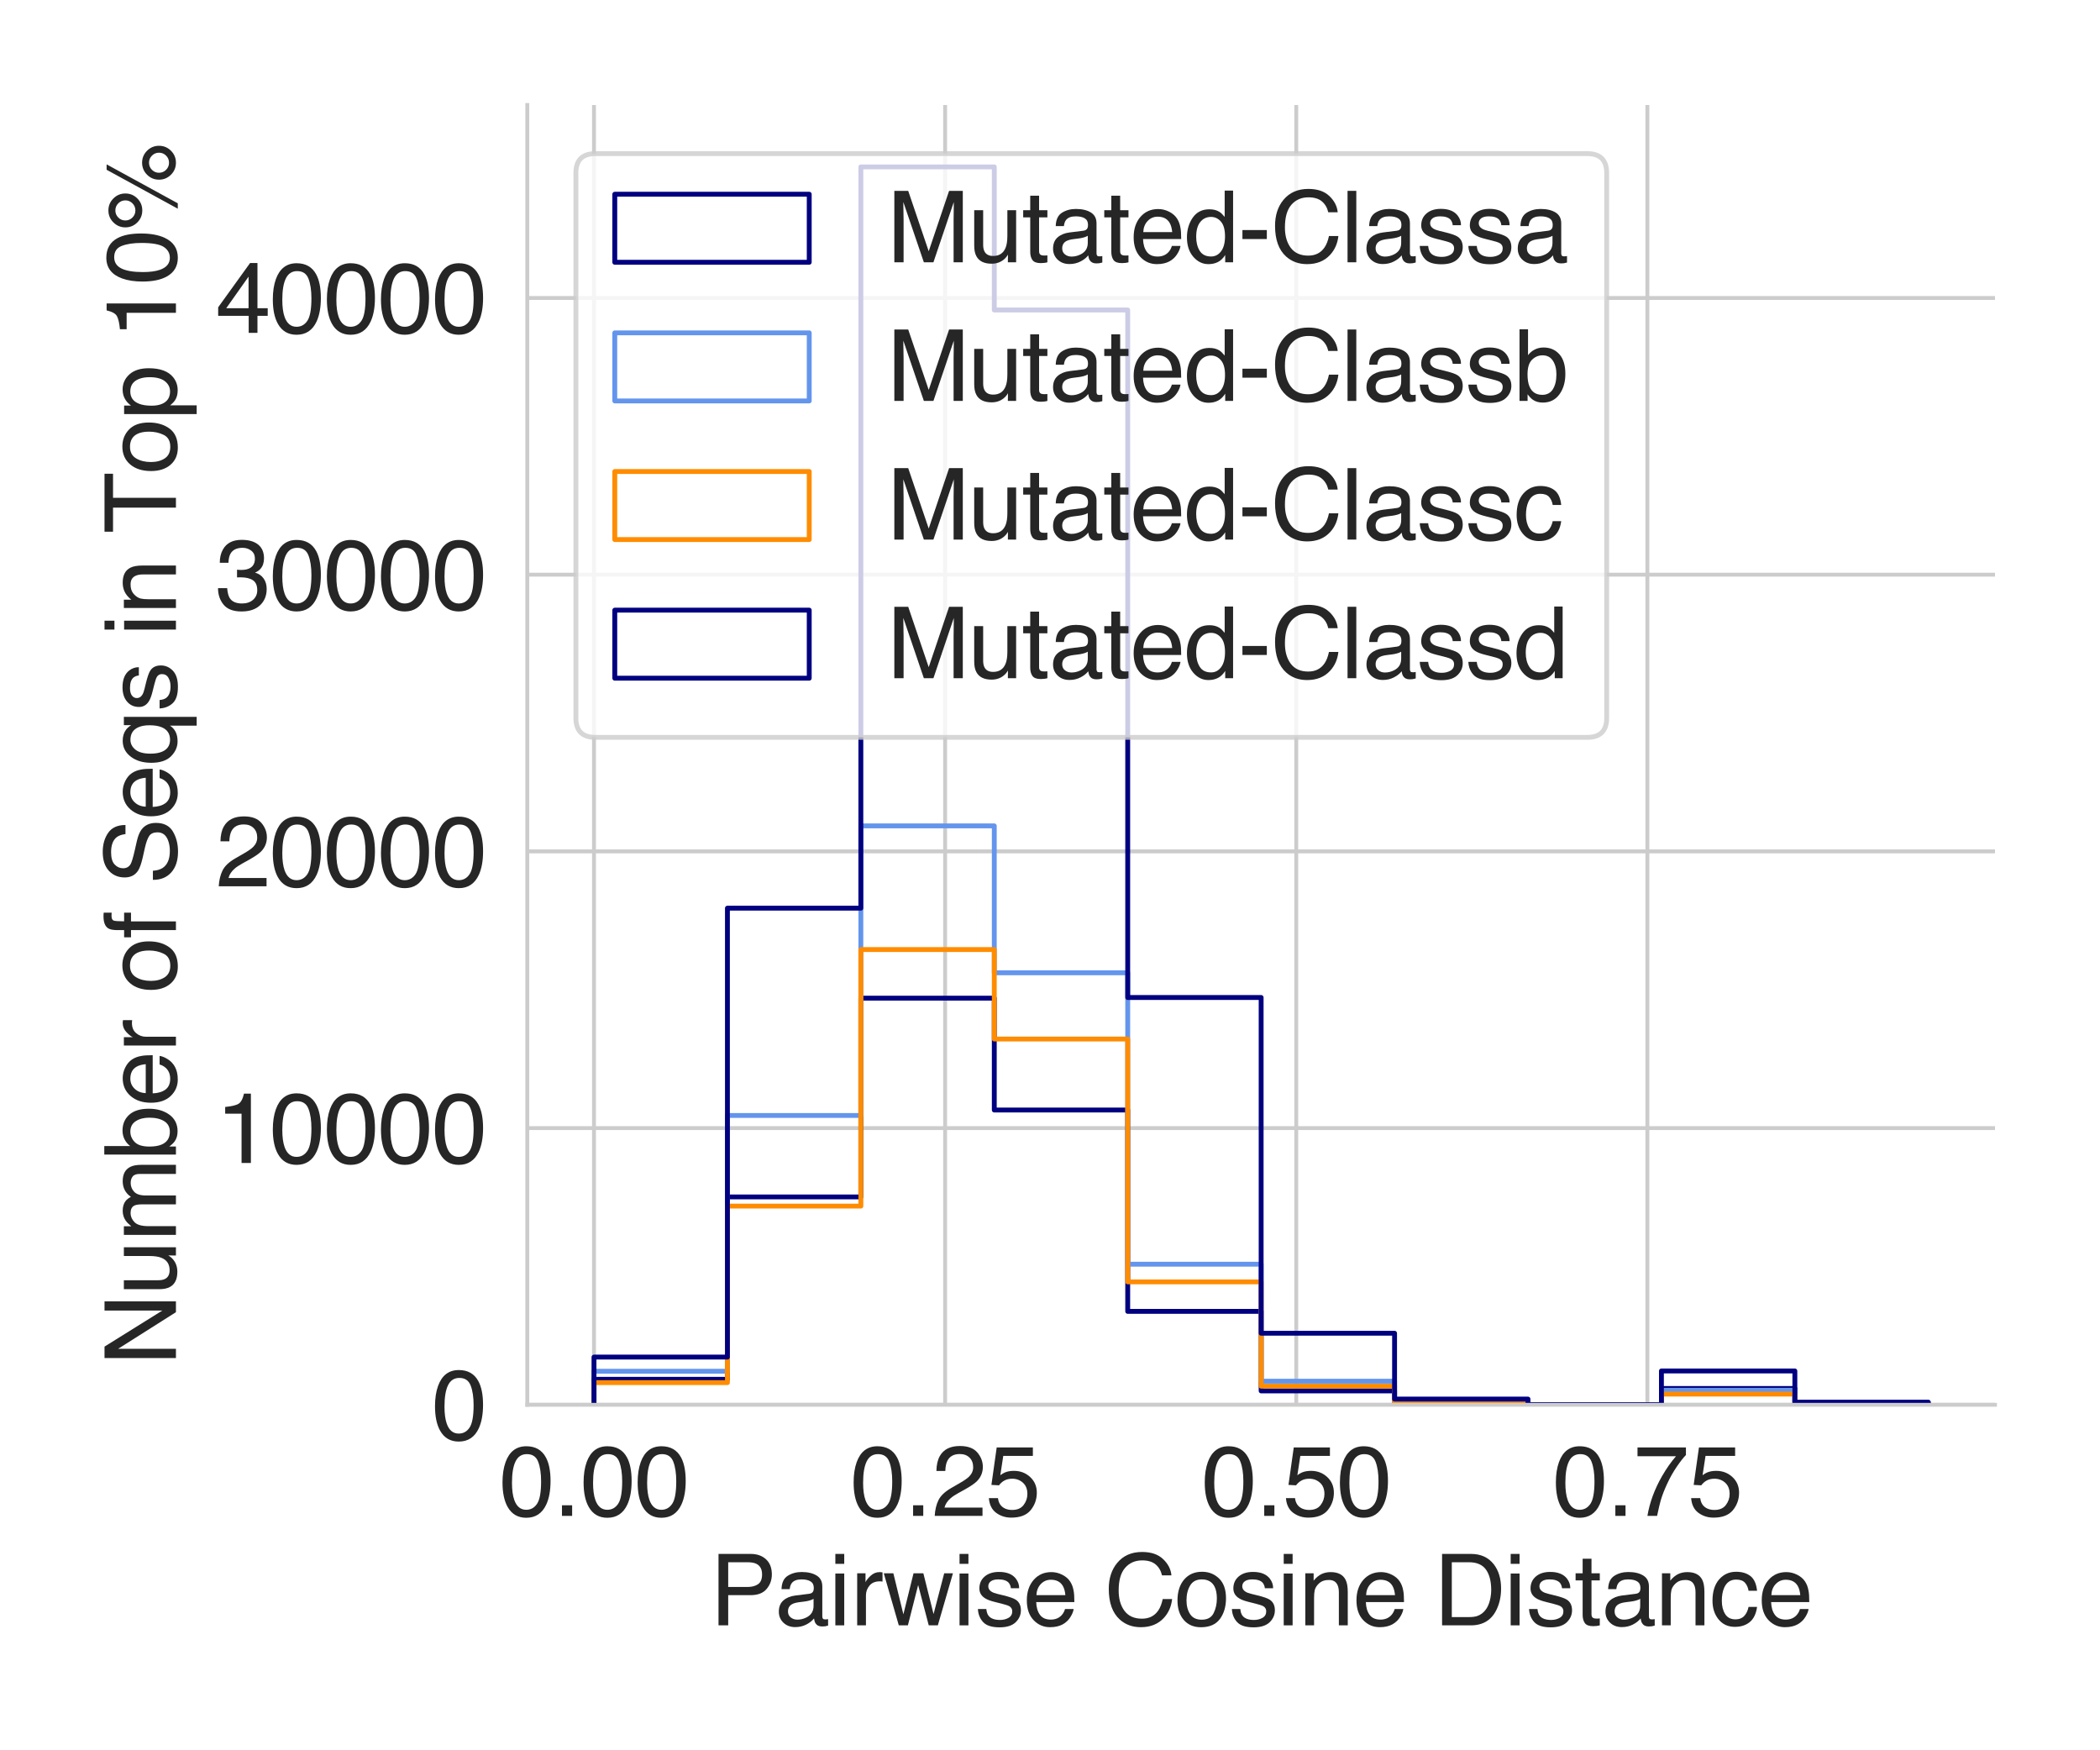 <?xml version="1.0" encoding="utf-8" standalone="no"?>
<!DOCTYPE svg PUBLIC "-//W3C//DTD SVG 1.1//EN"
  "http://www.w3.org/Graphics/SVG/1.1/DTD/svg11.dtd">
<svg height="360pt" version="1.1" viewBox="0 0 432 360" width="432pt" xmlns="http://www.w3.org/2000/svg" xmlns:xlink="http://www.w3.org/1999/xlink">
 <defs>
  <style type="text/css">*{stroke-linecap:butt;stroke-linejoin:round;}</style>
 </defs>
 <g id="figure_1">
  <g id="patch_1">
   <path d="M 0 360 
L 432 360 
L 432 0 
L 0 0 
z
" style="fill:#ffffff;"/>
  </g>
  <g id="axes_1">
   <g id="patch_2">
    <path d="M 108.47 288.94 
L 410.4 288.94 
L 410.4 21.6 
L 108.47 21.6 
z
" style="fill:#ffffff;"/>
   </g>
   <g id="matplotlib.axis_1">
    <g id="xtick_1">
     <g id="line2d_1">
      <path clip-path="url(#p0b490eab89)" d="M 122.194 288.94 
L 122.194 21.6 
" style="fill:none;stroke:#cccccc;stroke-linecap:round;stroke-width:0.8;"/>
     </g>
     <g id="text_1">
      <!-- 0.00 -->
      <g style="fill:#262626;" transform="translate(102.733 311.787)scale(0.2 -0.2)">
       <defs>
        <path d="M 1731 4475 
Q 2600 4475 2988 3759 
Q 3288 3206 3288 2244 
Q 3288 1331 3016 734 
Q 2622 -122 1728 -122 
Q 922 -122 528 578 
Q 200 1163 200 2147 
Q 200 2909 397 3456 
Q 766 4475 1731 4475 
z
M 1725 391 
Q 2163 391 2422 778 
Q 2681 1166 2681 2222 
Q 2681 2984 2493 3476 
Q 2306 3969 1766 3969 
Q 1269 3969 1039 3501 
Q 809 3034 809 2125 
Q 809 1441 956 1025 
Q 1181 391 1725 391 
z
" id="Helvetica-30" transform="scale(0.016)"/>
        <path d="M 547 681 
L 1200 681 
L 1200 0 
L 547 0 
L 547 681 
z
" id="Helvetica-2e" transform="scale(0.016)"/>
       </defs>
       <use xlink:href="#Helvetica-30"/>
       <use x="55.615" xlink:href="#Helvetica-2e"/>
       <use x="83.398" xlink:href="#Helvetica-30"/>
       <use x="139.014" xlink:href="#Helvetica-30"/>
      </g>
     </g>
    </g>
    <g id="xtick_2">
     <g id="line2d_2">
      <path clip-path="url(#p0b490eab89)" d="M 194.426 288.94 
L 194.426 21.6 
" style="fill:none;stroke:#cccccc;stroke-linecap:round;stroke-width:0.8;"/>
     </g>
     <g id="text_2">
      <!-- 0.25 -->
      <g style="fill:#262626;" transform="translate(174.965 311.787)scale(0.2 -0.2)">
       <defs>
        <path d="M 200 0 
Q 231 578 439 1006 
Q 647 1434 1250 1784 
L 1850 2131 
Q 2253 2366 2416 2531 
Q 2672 2791 2672 3125 
Q 2672 3516 2437 3745 
Q 2203 3975 1813 3975 
Q 1234 3975 1013 3538 
Q 894 3303 881 2888 
L 309 2888 
Q 319 3472 525 3841 
Q 891 4491 1816 4491 
Q 2584 4491 2939 4075 
Q 3294 3659 3294 3150 
Q 3294 2613 2916 2231 
Q 2697 2009 2131 1694 
L 1703 1456 
Q 1397 1288 1222 1134 
Q 909 863 828 531 
L 3272 531 
L 3272 0 
L 200 0 
z
" id="Helvetica-32" transform="scale(0.016)"/>
        <path d="M 791 1141 
Q 847 659 1238 475 
Q 1438 381 1700 381 
Q 2200 381 2440 700 
Q 2681 1019 2681 1406 
Q 2681 1875 2395 2131 
Q 2109 2388 1709 2388 
Q 1419 2388 1211 2275 
Q 1003 2163 856 1963 
L 369 1991 
L 709 4400 
L 3034 4400 
L 3034 3856 
L 1131 3856 
L 941 2613 
Q 1097 2731 1238 2791 
Q 1488 2894 1816 2894 
Q 2431 2894 2859 2497 
Q 3288 2100 3288 1491 
Q 3288 856 2895 371 
Q 2503 -113 1644 -113 
Q 1097 -113 676 195 
Q 256 503 206 1141 
L 791 1141 
z
" id="Helvetica-35" transform="scale(0.016)"/>
       </defs>
       <use xlink:href="#Helvetica-30"/>
       <use x="55.615" xlink:href="#Helvetica-2e"/>
       <use x="83.398" xlink:href="#Helvetica-32"/>
       <use x="139.014" xlink:href="#Helvetica-35"/>
      </g>
     </g>
    </g>
    <g id="xtick_3">
     <g id="line2d_3">
      <path clip-path="url(#p0b490eab89)" d="M 266.658 288.94 
L 266.658 21.6 
" style="fill:none;stroke:#cccccc;stroke-linecap:round;stroke-width:0.8;"/>
     </g>
     <g id="text_3">
      <!-- 0.50 -->
      <g style="fill:#262626;" transform="translate(247.197 311.787)scale(0.2 -0.2)">
       <use xlink:href="#Helvetica-30"/>
       <use x="55.615" xlink:href="#Helvetica-2e"/>
       <use x="83.398" xlink:href="#Helvetica-35"/>
       <use x="139.014" xlink:href="#Helvetica-30"/>
      </g>
     </g>
    </g>
    <g id="xtick_4">
     <g id="line2d_4">
      <path clip-path="url(#p0b490eab89)" d="M 338.89 288.94 
L 338.89 21.6 
" style="fill:none;stroke:#cccccc;stroke-linecap:round;stroke-width:0.8;"/>
     </g>
     <g id="text_4">
      <!-- 0.75 -->
      <g style="fill:#262626;" transform="translate(319.429 311.787)scale(0.2 -0.2)">
       <defs>
        <path d="M 3347 4400 
L 3347 3909 
Q 3131 3700 2773 3181 
Q 2416 2663 2141 2063 
Q 1869 1478 1728 997 
Q 1638 688 1494 0 
L 872 0 
Q 1084 1281 1809 2550 
Q 2238 3294 2709 3834 
L 234 3834 
L 234 4400 
L 3347 4400 
z
" id="Helvetica-37" transform="scale(0.016)"/>
       </defs>
       <use xlink:href="#Helvetica-30"/>
       <use x="55.615" xlink:href="#Helvetica-2e"/>
       <use x="83.398" xlink:href="#Helvetica-37"/>
       <use x="139.014" xlink:href="#Helvetica-35"/>
      </g>
     </g>
    </g>
    <g id="text_5">
     <!-- Pairwise Cosine Distance -->
     <g style="fill:#262626;" transform="translate(146.06 334.303)scale(0.2 -0.2)">
      <defs>
       <path d="M 547 4591 
L 2613 4591 
Q 3225 4591 3600 4245 
Q 3975 3900 3975 3275 
Q 3975 2738 3640 2339 
Q 3306 1941 2613 1941 
L 1169 1941 
L 1169 0 
L 547 0 
L 547 4591 
z
M 3347 3272 
Q 3347 3778 2972 3959 
Q 2766 4056 2406 4056 
L 1169 4056 
L 1169 2466 
L 2406 2466 
Q 2825 2466 3086 2644 
Q 3347 2822 3347 3272 
z
" id="Helvetica-50" transform="scale(0.016)"/>
       <path d="M 844 891 
Q 844 647 1022 506 
Q 1200 366 1444 366 
Q 1741 366 2019 503 
Q 2488 731 2488 1250 
L 2488 1703 
Q 2384 1638 2221 1594 
Q 2059 1550 1903 1531 
L 1563 1488 
Q 1256 1447 1103 1359 
Q 844 1213 844 891 
z
M 2206 2028 
Q 2400 2053 2466 2191 
Q 2503 2266 2503 2406 
Q 2503 2694 2298 2823 
Q 2094 2953 1713 2953 
Q 1272 2953 1088 2716 
Q 984 2584 953 2325 
L 428 2325 
Q 444 2944 830 3186 
Q 1216 3428 1725 3428 
Q 2316 3428 2684 3203 
Q 3050 2978 3050 2503 
L 3050 575 
Q 3050 488 3086 434 
Q 3122 381 3238 381 
Q 3275 381 3322 386 
Q 3369 391 3422 400 
L 3422 -16 
Q 3291 -53 3222 -62 
Q 3153 -72 3034 -72 
Q 2744 -72 2613 134 
Q 2544 244 2516 444 
Q 2344 219 2022 53 
Q 1700 -113 1313 -113 
Q 847 -113 551 170 
Q 256 453 256 878 
Q 256 1344 547 1600 
Q 838 1856 1309 1916 
L 2206 2028 
z
M 1741 3428 
L 1741 3428 
z
" id="Helvetica-61" transform="scale(0.016)"/>
       <path d="M 413 3331 
L 984 3331 
L 984 0 
L 413 0 
L 413 3331 
z
M 413 4591 
L 984 4591 
L 984 3953 
L 413 3953 
L 413 4591 
z
" id="Helvetica-69" transform="scale(0.016)"/>
       <path d="M 428 3347 
L 963 3347 
L 963 2769 
Q 1028 2938 1284 3180 
Q 1541 3422 1875 3422 
Q 1891 3422 1928 3419 
Q 1966 3416 2056 3406 
L 2056 2813 
Q 2006 2822 1964 2825 
Q 1922 2828 1872 2828 
Q 1447 2828 1219 2554 
Q 991 2281 991 1925 
L 991 0 
L 428 0 
L 428 3347 
z
" id="Helvetica-72" transform="scale(0.016)"/>
       <path d="M 672 3347 
L 1316 709 
L 1969 3347 
L 2600 3347 
L 3256 725 
L 3941 3347 
L 4503 3347 
L 3531 0 
L 2947 0 
L 2266 2591 
L 1606 0 
L 1022 0 
L 56 3347 
L 672 3347 
z
" id="Helvetica-77" transform="scale(0.016)"/>
       <path d="M 747 1050 
Q 772 769 888 619 
Q 1100 347 1625 347 
Q 1938 347 2175 483 
Q 2413 619 2413 903 
Q 2413 1119 2222 1231 
Q 2100 1300 1741 1391 
L 1294 1503 
Q 866 1609 663 1741 
Q 300 1969 300 2372 
Q 300 2847 642 3140 
Q 984 3434 1563 3434 
Q 2319 3434 2653 2991 
Q 2863 2709 2856 2384 
L 2325 2384 
Q 2309 2575 2191 2731 
Q 1997 2953 1519 2953 
Q 1200 2953 1036 2831 
Q 872 2709 872 2509 
Q 872 2291 1088 2159 
Q 1213 2081 1456 2022 
L 1828 1931 
Q 2434 1784 2641 1647 
Q 2969 1431 2969 969 
Q 2969 522 2630 197 
Q 2291 -128 1597 -128 
Q 850 -128 539 211 
Q 228 550 206 1050 
L 747 1050 
z
M 1578 3428 
L 1578 3428 
z
" id="Helvetica-73" transform="scale(0.016)"/>
       <path d="M 1806 3422 
Q 2163 3422 2497 3255 
Q 2831 3088 3006 2822 
Q 3175 2569 3231 2231 
Q 3281 2000 3281 1494 
L 828 1494 
Q 844 984 1069 676 
Q 1294 369 1766 369 
Q 2206 369 2469 659 
Q 2619 828 2681 1050 
L 3234 1050 
Q 3213 866 3089 639 
Q 2966 413 2813 269 
Q 2556 19 2178 -69 
Q 1975 -119 1719 -119 
Q 1094 -119 659 336 
Q 225 791 225 1609 
Q 225 2416 662 2919 
Q 1100 3422 1806 3422 
z
M 2703 1941 
Q 2669 2306 2544 2525 
Q 2313 2931 1772 2931 
Q 1384 2931 1121 2651 
Q 859 2372 844 1941 
L 2703 1941 
z
M 1753 3428 
L 1753 3428 
z
" id="Helvetica-65" transform="scale(0.016)"/>
       <path id="Helvetica-20" transform="scale(0.016)"/>
       <path d="M 2422 4716 
Q 3294 4716 3775 4256 
Q 4256 3797 4309 3213 
L 3703 3213 
Q 3600 3656 3292 3915 
Q 2984 4175 2428 4175 
Q 1750 4175 1333 3698 
Q 916 3222 916 2238 
Q 916 1431 1292 929 
Q 1669 428 2416 428 
Q 3103 428 3463 956 
Q 3653 1234 3747 1688 
L 4353 1688 
Q 4272 963 3816 472 
Q 3269 -119 2341 -119 
Q 1541 -119 997 366 
Q 281 1006 281 2344 
Q 281 3359 819 4009 
Q 1400 4716 2422 4716 
z
M 2297 4716 
L 2297 4716 
z
" id="Helvetica-43" transform="scale(0.016)"/>
       <path d="M 1741 363 
Q 2300 363 2508 786 
Q 2716 1209 2716 1728 
Q 2716 2197 2566 2491 
Q 2328 2953 1747 2953 
Q 1231 2953 997 2559 
Q 763 2166 763 1609 
Q 763 1075 997 719 
Q 1231 363 1741 363 
z
M 1763 3444 
Q 2409 3444 2856 3012 
Q 3303 2581 3303 1744 
Q 3303 934 2909 406 
Q 2516 -122 1688 -122 
Q 997 -122 590 345 
Q 184 813 184 1600 
Q 184 2444 612 2944 
Q 1041 3444 1763 3444 
z
M 1744 3428 
L 1744 3428 
z
" id="Helvetica-6f" transform="scale(0.016)"/>
       <path d="M 413 3347 
L 947 3347 
L 947 2872 
Q 1184 3166 1450 3294 
Q 1716 3422 2041 3422 
Q 2753 3422 3003 2925 
Q 3141 2653 3141 2147 
L 3141 0 
L 2569 0 
L 2569 2109 
Q 2569 2416 2478 2603 
Q 2328 2916 1934 2916 
Q 1734 2916 1606 2875 
Q 1375 2806 1200 2600 
Q 1059 2434 1017 2257 
Q 975 2081 975 1753 
L 975 0 
L 413 0 
L 413 3347 
z
M 1734 3428 
L 1734 3428 
z
" id="Helvetica-6e" transform="scale(0.016)"/>
       <path d="M 2250 531 
Q 2566 531 2769 597 
Q 3131 719 3363 1066 
Q 3547 1344 3628 1778 
Q 3675 2038 3675 2259 
Q 3675 3113 3336 3584 
Q 2997 4056 2244 4056 
L 1141 4056 
L 1141 531 
L 2250 531 
z
M 516 4591 
L 2375 4591 
Q 3322 4591 3844 3919 
Q 4309 3313 4309 2366 
Q 4309 1634 4034 1044 
Q 3550 0 2369 0 
L 516 0 
L 516 4591 
z
" id="Helvetica-44" transform="scale(0.016)"/>
       <path d="M 525 4281 
L 1094 4281 
L 1094 3347 
L 1628 3347 
L 1628 2888 
L 1094 2888 
L 1094 703 
Q 1094 528 1213 469 
Q 1278 434 1431 434 
Q 1472 434 1519 436 
Q 1566 438 1628 444 
L 1628 0 
Q 1531 -28 1426 -40 
Q 1322 -53 1200 -53 
Q 806 -53 665 148 
Q 525 350 525 672 
L 525 2888 
L 72 2888 
L 72 3347 
L 525 3347 
L 525 4281 
z
" id="Helvetica-74" transform="scale(0.016)"/>
       <path d="M 1703 3444 
Q 2269 3444 2623 3169 
Q 2978 2894 3050 2222 
L 2503 2222 
Q 2453 2531 2275 2736 
Q 2097 2941 1703 2941 
Q 1166 2941 934 2416 
Q 784 2075 784 1575 
Q 784 1072 996 728 
Q 1209 384 1666 384 
Q 2016 384 2220 598 
Q 2425 813 2503 1184 
L 3050 1184 
Q 2956 519 2581 211 
Q 2206 -97 1622 -97 
Q 966 -97 575 383 
Q 184 863 184 1581 
Q 184 2463 612 2953 
Q 1041 3444 1703 3444 
z
M 1616 3428 
L 1616 3428 
z
" id="Helvetica-63" transform="scale(0.016)"/>
      </defs>
      <use xlink:href="#Helvetica-50"/>
      <use x="66.699" xlink:href="#Helvetica-61"/>
      <use x="122.314" xlink:href="#Helvetica-69"/>
      <use x="144.531" xlink:href="#Helvetica-72"/>
      <use x="177.832" xlink:href="#Helvetica-77"/>
      <use x="250.049" xlink:href="#Helvetica-69"/>
      <use x="272.266" xlink:href="#Helvetica-73"/>
      <use x="322.266" xlink:href="#Helvetica-65"/>
      <use x="377.881" xlink:href="#Helvetica-20"/>
      <use x="405.664" xlink:href="#Helvetica-43"/>
      <use x="477.881" xlink:href="#Helvetica-6f"/>
      <use x="533.496" xlink:href="#Helvetica-73"/>
      <use x="583.496" xlink:href="#Helvetica-69"/>
      <use x="605.713" xlink:href="#Helvetica-6e"/>
      <use x="661.328" xlink:href="#Helvetica-65"/>
      <use x="716.943" xlink:href="#Helvetica-20"/>
      <use x="744.727" xlink:href="#Helvetica-44"/>
      <use x="816.943" xlink:href="#Helvetica-69"/>
      <use x="839.16" xlink:href="#Helvetica-73"/>
      <use x="889.16" xlink:href="#Helvetica-74"/>
      <use x="916.943" xlink:href="#Helvetica-61"/>
      <use x="972.559" xlink:href="#Helvetica-6e"/>
      <use x="1028.174" xlink:href="#Helvetica-63"/>
      <use x="1078.174" xlink:href="#Helvetica-65"/>
     </g>
    </g>
   </g>
   <g id="matplotlib.axis_2">
    <g id="ytick_1">
     <g id="line2d_5">
      <path clip-path="url(#p0b490eab89)" d="M 108.47 288.94 
L 410.4 288.94 
" style="fill:none;stroke:#cccccc;stroke-linecap:round;stroke-width:0.8;"/>
     </g>
     <g id="text_6">
      <!-- 0 -->
      <g style="fill:#262626;" transform="translate(88.848 296.113)scale(0.2 -0.2)">
       <use xlink:href="#Helvetica-30"/>
      </g>
     </g>
    </g>
    <g id="ytick_2">
     <g id="line2d_6">
      <path clip-path="url(#p0b490eab89)" d="M 108.47 232.027 
L 410.4 232.027 
" style="fill:none;stroke:#cccccc;stroke-linecap:round;stroke-width:0.8;"/>
     </g>
     <g id="text_7">
      <!-- 10000 -->
      <g style="fill:#262626;" transform="translate(44.361 239.201)scale(0.2 -0.2)">
       <defs>
        <path d="M 613 3169 
L 613 3600 
Q 1222 3659 1462 3798 
Q 1703 3938 1822 4456 
L 2266 4456 
L 2266 0 
L 1666 0 
L 1666 3169 
L 613 3169 
z
" id="Helvetica-31" transform="scale(0.016)"/>
       </defs>
       <use xlink:href="#Helvetica-31"/>
       <use x="55.615" xlink:href="#Helvetica-30"/>
       <use x="111.23" xlink:href="#Helvetica-30"/>
       <use x="166.846" xlink:href="#Helvetica-30"/>
       <use x="222.461" xlink:href="#Helvetica-30"/>
      </g>
     </g>
    </g>
    <g id="ytick_3">
     <g id="line2d_7">
      <path clip-path="url(#p0b490eab89)" d="M 108.47 175.115 
L 410.4 175.115 
" style="fill:none;stroke:#cccccc;stroke-linecap:round;stroke-width:0.8;"/>
     </g>
     <g id="text_8">
      <!-- 20000 -->
      <g style="fill:#262626;" transform="translate(44.361 182.288)scale(0.2 -0.2)">
       <use xlink:href="#Helvetica-32"/>
       <use x="55.615" xlink:href="#Helvetica-30"/>
       <use x="111.23" xlink:href="#Helvetica-30"/>
       <use x="166.846" xlink:href="#Helvetica-30"/>
       <use x="222.461" xlink:href="#Helvetica-30"/>
      </g>
     </g>
    </g>
    <g id="ytick_4">
     <g id="line2d_8">
      <path clip-path="url(#p0b490eab89)" d="M 108.47 118.202 
L 410.4 118.202 
" style="fill:none;stroke:#cccccc;stroke-linecap:round;stroke-width:0.8;"/>
     </g>
     <g id="text_9">
      <!-- 30000 -->
      <g style="fill:#262626;" transform="translate(44.361 125.376)scale(0.2 -0.2)">
       <defs>
        <path d="M 1663 -122 
Q 869 -122 511 314 
Q 153 750 153 1375 
L 741 1375 
Q 778 941 903 744 
Q 1122 391 1694 391 
Q 2138 391 2406 628 
Q 2675 866 2675 1241 
Q 2675 1703 2392 1887 
Q 2109 2072 1606 2072 
Q 1550 2072 1492 2070 
Q 1434 2069 1375 2066 
L 1375 2563 
Q 1463 2553 1522 2550 
Q 1581 2547 1650 2547 
Q 1966 2547 2169 2647 
Q 2525 2822 2525 3272 
Q 2525 3606 2287 3787 
Q 2050 3969 1734 3969 
Q 1172 3969 956 3594 
Q 838 3388 822 3006 
L 266 3006 
Q 266 3506 466 3856 
Q 809 4481 1675 4481 
Q 2359 4481 2734 4176 
Q 3109 3872 3109 3294 
Q 3109 2881 2888 2625 
Q 2750 2466 2531 2375 
Q 2884 2278 3082 2001 
Q 3281 1725 3281 1325 
Q 3281 684 2859 281 
Q 2438 -122 1663 -122 
z
" id="Helvetica-33" transform="scale(0.016)"/>
       </defs>
       <use xlink:href="#Helvetica-33"/>
       <use x="55.615" xlink:href="#Helvetica-30"/>
       <use x="111.23" xlink:href="#Helvetica-30"/>
       <use x="166.846" xlink:href="#Helvetica-30"/>
       <use x="222.461" xlink:href="#Helvetica-30"/>
      </g>
     </g>
    </g>
    <g id="ytick_5">
     <g id="line2d_9">
      <path clip-path="url(#p0b490eab89)" d="M 108.47 61.29 
L 410.4 61.29 
" style="fill:none;stroke:#cccccc;stroke-linecap:round;stroke-width:0.8;"/>
     </g>
     <g id="text_10">
      <!-- 40000 -->
      <g style="fill:#262626;" transform="translate(44.361 68.463)scale(0.2 -0.2)">
       <defs>
        <path d="M 2116 1584 
L 2116 3613 
L 681 1584 
L 2116 1584 
z
M 2125 0 
L 2125 1094 
L 163 1094 
L 163 1644 
L 2213 4488 
L 2688 4488 
L 2688 1584 
L 3347 1584 
L 3347 1094 
L 2688 1094 
L 2688 0 
L 2125 0 
z
" id="Helvetica-34" transform="scale(0.016)"/>
       </defs>
       <use xlink:href="#Helvetica-34"/>
       <use x="55.615" xlink:href="#Helvetica-30"/>
       <use x="111.23" xlink:href="#Helvetica-30"/>
       <use x="166.846" xlink:href="#Helvetica-30"/>
       <use x="222.461" xlink:href="#Helvetica-30"/>
      </g>
     </g>
    </g>
    <g id="text_11">
     <!-- Number of Seqs in Top 10% -->
     <g style="fill:#262626;" transform="translate(36.192 280.882)rotate(-90)scale(0.2 -0.2)">
      <defs>
       <path d="M 488 4591 
L 1222 4591 
L 3541 872 
L 3541 4591 
L 4131 4591 
L 4131 0 
L 3434 0 
L 1081 3716 
L 1081 0 
L 488 0 
L 488 4591 
z
M 2269 4591 
L 2269 4591 
z
" id="Helvetica-4e" transform="scale(0.016)"/>
       <path d="M 975 3347 
L 975 1125 
Q 975 869 1056 706 
Q 1206 406 1616 406 
Q 2203 406 2416 931 
Q 2531 1213 2531 1703 
L 2531 3347 
L 3094 3347 
L 3094 0 
L 2563 0 
L 2569 494 
Q 2459 303 2297 172 
Q 1975 -91 1516 -91 
Q 800 -91 541 388 
Q 400 644 400 1072 
L 400 3347 
L 975 3347 
z
M 1747 3428 
L 1747 3428 
z
" id="Helvetica-75" transform="scale(0.016)"/>
       <path d="M 413 3347 
L 969 3347 
L 969 2872 
Q 1169 3119 1331 3231 
Q 1609 3422 1963 3422 
Q 2363 3422 2606 3225 
Q 2744 3113 2856 2894 
Q 3044 3163 3297 3292 
Q 3550 3422 3866 3422 
Q 4541 3422 4784 2934 
Q 4916 2672 4916 2228 
L 4916 0 
L 4331 0 
L 4331 2325 
Q 4331 2659 4164 2784 
Q 3997 2909 3756 2909 
Q 3425 2909 3186 2687 
Q 2947 2466 2947 1947 
L 2947 0 
L 2375 0 
L 2375 2184 
Q 2375 2525 2294 2681 
Q 2166 2916 1816 2916 
Q 1497 2916 1236 2669 
Q 975 2422 975 1775 
L 975 0 
L 413 0 
L 413 3347 
z
" id="Helvetica-6d" transform="scale(0.016)"/>
       <path d="M 369 4606 
L 916 4606 
L 916 2941 
Q 1100 3181 1356 3307 
Q 1613 3434 1913 3434 
Q 2538 3434 2927 3004 
Q 3316 2575 3316 1738 
Q 3316 944 2931 419 
Q 2547 -106 1866 -106 
Q 1484 -106 1222 78 
Q 1066 188 888 428 
L 888 0 
L 369 0 
L 369 4606 
z
M 1831 391 
Q 2288 391 2514 753 
Q 2741 1116 2741 1709 
Q 2741 2238 2514 2584 
Q 2288 2931 1847 2931 
Q 1463 2931 1173 2647 
Q 884 2363 884 1709 
Q 884 1238 1003 944 
Q 1225 391 1831 391 
z
" id="Helvetica-62" transform="scale(0.016)"/>
       <path d="M 553 3856 
Q 566 4206 675 4369 
Q 872 4656 1434 4656 
Q 1488 4656 1544 4653 
Q 1600 4650 1672 4644 
L 1672 4131 
Q 1584 4138 1545 4139 
Q 1506 4141 1472 4141 
Q 1216 4141 1166 4008 
Q 1116 3875 1116 3331 
L 1672 3331 
L 1672 2888 
L 1109 2888 
L 1109 0 
L 553 0 
L 553 2888 
L 88 2888 
L 88 3331 
L 553 3331 
L 553 3856 
z
" id="Helvetica-66" transform="scale(0.016)"/>
       <path d="M 894 1481 
Q 916 1091 1078 847 
Q 1388 391 2169 391 
Q 2519 391 2806 491 
Q 3363 684 3363 1184 
Q 3363 1559 3128 1719 
Q 2891 1875 2384 1991 
L 1763 2131 
Q 1153 2269 900 2434 
Q 463 2722 463 3294 
Q 463 3913 891 4309 
Q 1319 4706 2103 4706 
Q 2825 4706 3329 4357 
Q 3834 4009 3834 3244 
L 3250 3244 
Q 3203 3613 3050 3809 
Q 2766 4169 2084 4169 
Q 1534 4169 1293 3937 
Q 1053 3706 1053 3400 
Q 1053 3063 1334 2906 
Q 1519 2806 2169 2656 
L 2813 2509 
Q 3278 2403 3531 2219 
Q 3969 1897 3969 1284 
Q 3969 522 3414 194 
Q 2859 -134 2125 -134 
Q 1269 -134 784 303 
Q 300 738 309 1481 
L 894 1481 
z
M 2150 4716 
L 2150 4716 
z
" id="Helvetica-53" transform="scale(0.016)"/>
       <path d="M 775 1628 
Q 775 1194 897 900 
Q 1113 378 1669 378 
Q 2256 378 2478 928 
Q 2600 1231 2600 1703 
Q 2600 2138 2466 2428 
Q 2238 2925 1663 2925 
Q 1297 2925 1036 2608 
Q 775 2291 775 1628 
z
M 1606 3422 
Q 2022 3422 2306 3213 
Q 2463 3100 2606 2881 
L 2606 3347 
L 3141 3347 
L 3141 -1334 
L 2575 -1334 
L 2575 384 
Q 2434 159 2186 26 
Q 1938 -106 1566 -106 
Q 1031 -106 609 312 
Q 188 731 188 1588 
Q 188 2391 583 2906 
Q 978 3422 1606 3422 
z
" id="Helvetica-71" transform="scale(0.016)"/>
       <path d="M 3828 4591 
L 3828 4044 
L 2281 4044 
L 2281 0 
L 1650 0 
L 1650 4044 
L 103 4044 
L 103 4591 
L 3828 4591 
z
" id="Helvetica-54" transform="scale(0.016)"/>
       <path d="M 1825 378 
Q 2219 378 2480 708 
Q 2741 1038 2741 1694 
Q 2741 2094 2625 2381 
Q 2406 2934 1825 2934 
Q 1241 2934 1025 2350 
Q 909 2038 909 1556 
Q 909 1169 1025 897 
Q 1244 378 1825 378 
z
M 369 3331 
L 916 3331 
L 916 2888 
Q 1084 3116 1284 3241 
Q 1569 3428 1953 3428 
Q 2522 3428 2919 2992 
Q 3316 2556 3316 1747 
Q 3316 653 2744 184 
Q 2381 -113 1900 -113 
Q 1522 -113 1266 53 
Q 1116 147 931 375 
L 931 -1334 
L 369 -1334 
L 369 3331 
z
" id="Helvetica-70" transform="scale(0.016)"/>
       <path d="M 4363 2175 
Q 4813 2175 5131 1856 
Q 5450 1538 5450 1088 
Q 5450 638 5131 319 
Q 4813 0 4363 0 
Q 3909 0 3590 319 
Q 3272 638 3272 1088 
Q 3272 1538 3590 1856 
Q 3909 2175 4363 2175 
z
M 3909 4456 
L 4256 4456 
L 1753 -119 
L 1406 -119 
L 3909 4456 
z
M 1294 2606 
Q 1563 2606 1752 2795 
Q 1941 2984 1941 3250 
Q 1941 3516 1752 3705 
Q 1563 3894 1294 3894 
Q 1028 3894 839 3706 
Q 650 3519 650 3250 
Q 650 2984 839 2795 
Q 1028 2606 1294 2606 
z
M 1294 4341 
Q 1747 4341 2065 4020 
Q 2384 3700 2384 3250 
Q 2384 2800 2065 2481 
Q 1747 2163 1294 2163 
Q 844 2163 525 2481 
Q 206 2800 206 3250 
Q 206 3700 525 4020 
Q 844 4341 1294 4341 
z
M 4363 444 
Q 4628 444 4817 633 
Q 5006 822 5006 1088 
Q 5006 1353 4817 1542 
Q 4628 1731 4363 1731 
Q 4094 1731 3905 1542 
Q 3716 1353 3716 1088 
Q 3716 822 3905 633 
Q 4094 444 4363 444 
z
" id="Helvetica-25" transform="scale(0.016)"/>
      </defs>
      <use xlink:href="#Helvetica-4e"/>
      <use x="72.217" xlink:href="#Helvetica-75"/>
      <use x="127.832" xlink:href="#Helvetica-6d"/>
      <use x="211.133" xlink:href="#Helvetica-62"/>
      <use x="266.748" xlink:href="#Helvetica-65"/>
      <use x="322.363" xlink:href="#Helvetica-72"/>
      <use x="355.664" xlink:href="#Helvetica-20"/>
      <use x="383.447" xlink:href="#Helvetica-6f"/>
      <use x="439.062" xlink:href="#Helvetica-66"/>
      <use x="466.846" xlink:href="#Helvetica-20"/>
      <use x="494.629" xlink:href="#Helvetica-53"/>
      <use x="561.328" xlink:href="#Helvetica-65"/>
      <use x="616.943" xlink:href="#Helvetica-71"/>
      <use x="672.559" xlink:href="#Helvetica-73"/>
      <use x="722.559" xlink:href="#Helvetica-20"/>
      <use x="750.342" xlink:href="#Helvetica-69"/>
      <use x="772.559" xlink:href="#Helvetica-6e"/>
      <use x="828.174" xlink:href="#Helvetica-20"/>
      <use x="855.957" xlink:href="#Helvetica-54"/>
      <use x="917.041" xlink:href="#Helvetica-6f"/>
      <use x="972.656" xlink:href="#Helvetica-70"/>
      <use x="1028.271" xlink:href="#Helvetica-20"/>
      <use x="1056.055" xlink:href="#Helvetica-31"/>
      <use x="1111.67" xlink:href="#Helvetica-30"/>
      <use x="1167.285" xlink:href="#Helvetica-25"/>
     </g>
    </g>
   </g>
   <g id="patch_3">
    <path clip-path="url(#p0b490eab89)" d="M 122.194 288.94 
L 122.194 283.698 
L 149.642 283.698 
L 149.642 246.182 
L 177.09 246.182 
L 177.09 205.301 
L 204.539 205.301 
L 204.539 228.311 
L 231.987 228.311 
L 231.987 269.726 
L 259.435 269.726 
L 259.435 286.083 
L 286.883 286.083 
L 286.883 288.758 
L 314.331 288.758 
L 314.331 288.934 
L 341.78 288.934 
L 341.78 285.582 
L 369.228 285.582 
L 369.228 288.581 
L 396.676 288.581 
L 396.676 288.94 
" style="fill:none;stroke:#000080;stroke-linejoin:miter;"/>
   </g>
   <g id="patch_4">
    <path clip-path="url(#p0b490eab89)" d="M 122.194 288.94 
L 122.194 282.037 
L 149.642 282.037 
L 149.642 229.432 
L 177.09 229.432 
L 177.09 169.868 
L 204.539 169.868 
L 204.539 200.082 
L 231.987 200.082 
L 231.987 260.023 
L 259.435 260.023 
L 259.435 284.085 
L 286.883 284.085 
L 286.883 288.61 
L 314.331 288.61 
L 314.331 288.929 
L 341.78 288.929 
L 341.78 285.958 
L 369.228 285.958 
L 369.228 288.49 
L 396.676 288.49 
L 396.676 288.94 
" style="fill:none;stroke:#6495ed;stroke-linejoin:miter;"/>
   </g>
   <g id="patch_5">
    <path clip-path="url(#p0b490eab89)" d="M 122.194 288.94 
L 122.194 284.376 
L 149.642 284.376 
L 149.642 248.071 
L 177.09 248.071 
L 177.09 195.308 
L 204.539 195.308 
L 204.539 213.707 
L 231.987 213.707 
L 231.987 263.659 
L 259.435 263.659 
L 259.435 285.11 
L 286.883 285.11 
L 286.883 288.621 
L 314.331 288.621 
L 314.331 288.934 
L 341.78 288.934 
L 341.78 286.737 
L 369.228 286.737 
L 369.228 288.553 
L 396.676 288.553 
L 396.676 288.94 
" style="fill:none;stroke:#ff8c00;stroke-linejoin:miter;"/>
   </g>
   <g id="patch_6">
    <path clip-path="url(#p0b490eab89)" d="M 122.194 288.94 
L 122.194 279.128 
L 149.642 279.128 
L 149.642 186.793 
L 177.09 186.793 
L 177.09 34.33 
L 204.539 34.33 
L 204.539 63.76 
L 231.987 63.76 
L 231.987 205.165 
L 259.435 205.165 
L 259.435 274.222 
L 286.883 274.222 
L 286.883 287.768 
L 314.331 287.768 
L 314.331 288.906 
L 341.78 288.906 
L 341.78 281.98 
L 369.228 281.98 
L 369.228 288.394 
L 396.676 288.394 
L 396.676 288.94 
" style="fill:none;stroke:#000080;stroke-linejoin:miter;"/>
   </g>
   <g id="patch_7">
    <path d="M 108.47 288.94 
L 108.47 21.6 
" style="fill:none;stroke:#cccccc;stroke-linecap:square;stroke-linejoin:miter;stroke-width:0.8;"/>
   </g>
   <g id="patch_8">
    <path d="M 108.47 288.94 
L 410.4 288.94 
" style="fill:none;stroke:#cccccc;stroke-linecap:square;stroke-linejoin:miter;stroke-width:0.8;"/>
   </g>
   <g id="legend_1">
    <g id="patch_9">
     <path d="M 122.47 151.662 
L 326.52 151.662 
Q 330.52 151.662 330.52 147.662 
L 330.52 35.6 
Q 330.52 31.6 326.52 31.6 
L 122.47 31.6 
Q 118.47 31.6 118.47 35.6 
L 118.47 147.662 
Q 118.47 151.662 122.47 151.662 
z
" style="fill:#ffffff;opacity:0.8;stroke:#cccccc;stroke-linejoin:miter;"/>
    </g>
    <g id="patch_10">
     <path d="M 126.47 53.947 
L 166.47 53.947 
L 166.47 39.947 
L 126.47 39.947 
z
" style="fill:none;stroke:#000080;stroke-linejoin:miter;"/>
    </g>
    <g id="text_12">
     <!-- Mutated-Classa -->
     <g style="fill:#262626;" transform="translate(182.47 53.947)scale(0.2 -0.2)">
      <defs>
       <path d="M 472 4591 
L 1363 4591 
L 2681 709 
L 3991 4591 
L 4872 4591 
L 4872 0 
L 4281 0 
L 4281 2709 
Q 4281 2850 4287 3175 
Q 4294 3500 4294 3872 
L 2984 0 
L 2369 0 
L 1050 3872 
L 1050 3731 
Q 1050 3563 1058 3217 
Q 1066 2872 1066 2709 
L 1066 0 
L 472 0 
L 472 4591 
z
" id="Helvetica-4d" transform="scale(0.016)"/>
       <path d="M 769 1634 
Q 769 1097 997 734 
Q 1225 372 1728 372 
Q 2119 372 2370 708 
Q 2622 1044 2622 1672 
Q 2622 2306 2362 2611 
Q 2103 2916 1722 2916 
Q 1297 2916 1033 2591 
Q 769 2266 769 1634 
z
M 1616 3406 
Q 2000 3406 2259 3244 
Q 2409 3150 2600 2916 
L 2600 4606 
L 3141 4606 
L 3141 0 
L 2634 0 
L 2634 466 
Q 2438 156 2169 18 
Q 1900 -119 1553 -119 
Q 994 -119 584 351 
Q 175 822 175 1603 
Q 175 2334 548 2870 
Q 922 3406 1616 3406 
z
" id="Helvetica-64" transform="scale(0.016)"/>
       <path d="M 266 2072 
L 1834 2072 
L 1834 1494 
L 266 1494 
L 266 2072 
z
" id="Helvetica-2d" transform="scale(0.016)"/>
       <path d="M 428 4591 
L 991 4591 
L 991 0 
L 428 0 
L 428 4591 
z
" id="Helvetica-6c" transform="scale(0.016)"/>
      </defs>
      <use xlink:href="#Helvetica-4d"/>
      <use x="83.301" xlink:href="#Helvetica-75"/>
      <use x="138.916" xlink:href="#Helvetica-74"/>
      <use x="166.699" xlink:href="#Helvetica-61"/>
      <use x="222.314" xlink:href="#Helvetica-74"/>
      <use x="250.098" xlink:href="#Helvetica-65"/>
      <use x="305.713" xlink:href="#Helvetica-64"/>
      <use x="361.328" xlink:href="#Helvetica-2d"/>
      <use x="394.629" xlink:href="#Helvetica-43"/>
      <use x="466.846" xlink:href="#Helvetica-6c"/>
      <use x="489.062" xlink:href="#Helvetica-61"/>
      <use x="544.678" xlink:href="#Helvetica-73"/>
      <use x="594.678" xlink:href="#Helvetica-73"/>
      <use x="644.678" xlink:href="#Helvetica-61"/>
     </g>
    </g>
    <g id="patch_11">
     <path d="M 126.47 82.463 
L 166.47 82.463 
L 166.47 68.463 
L 126.47 68.463 
z
" style="fill:none;stroke:#6495ed;stroke-linejoin:miter;"/>
    </g>
    <g id="text_13">
     <!-- Mutated-Classb -->
     <g style="fill:#262626;" transform="translate(182.47 82.463)scale(0.2 -0.2)">
      <use xlink:href="#Helvetica-4d"/>
      <use x="83.301" xlink:href="#Helvetica-75"/>
      <use x="138.916" xlink:href="#Helvetica-74"/>
      <use x="166.699" xlink:href="#Helvetica-61"/>
      <use x="222.314" xlink:href="#Helvetica-74"/>
      <use x="250.098" xlink:href="#Helvetica-65"/>
      <use x="305.713" xlink:href="#Helvetica-64"/>
      <use x="361.328" xlink:href="#Helvetica-2d"/>
      <use x="394.629" xlink:href="#Helvetica-43"/>
      <use x="466.846" xlink:href="#Helvetica-6c"/>
      <use x="489.062" xlink:href="#Helvetica-61"/>
      <use x="544.678" xlink:href="#Helvetica-73"/>
      <use x="594.678" xlink:href="#Helvetica-73"/>
      <use x="644.678" xlink:href="#Helvetica-62"/>
     </g>
    </g>
    <g id="patch_12">
     <path d="M 126.47 110.978 
L 166.47 110.978 
L 166.47 96.978 
L 126.47 96.978 
z
" style="fill:none;stroke:#ff8c00;stroke-linejoin:miter;"/>
    </g>
    <g id="text_14">
     <!-- Mutated-Classc -->
     <g style="fill:#262626;" transform="translate(182.47 110.978)scale(0.2 -0.2)">
      <use xlink:href="#Helvetica-4d"/>
      <use x="83.301" xlink:href="#Helvetica-75"/>
      <use x="138.916" xlink:href="#Helvetica-74"/>
      <use x="166.699" xlink:href="#Helvetica-61"/>
      <use x="222.314" xlink:href="#Helvetica-74"/>
      <use x="250.098" xlink:href="#Helvetica-65"/>
      <use x="305.713" xlink:href="#Helvetica-64"/>
      <use x="361.328" xlink:href="#Helvetica-2d"/>
      <use x="394.629" xlink:href="#Helvetica-43"/>
      <use x="466.846" xlink:href="#Helvetica-6c"/>
      <use x="489.062" xlink:href="#Helvetica-61"/>
      <use x="544.678" xlink:href="#Helvetica-73"/>
      <use x="594.678" xlink:href="#Helvetica-73"/>
      <use x="644.678" xlink:href="#Helvetica-63"/>
     </g>
    </g>
    <g id="patch_13">
     <path d="M 126.47 139.494 
L 166.47 139.494 
L 166.47 125.494 
L 126.47 125.494 
z
" style="fill:none;stroke:#000080;stroke-linejoin:miter;"/>
    </g>
    <g id="text_15">
     <!-- Mutated-Classd -->
     <g style="fill:#262626;" transform="translate(182.47 139.494)scale(0.2 -0.2)">
      <use xlink:href="#Helvetica-4d"/>
      <use x="83.301" xlink:href="#Helvetica-75"/>
      <use x="138.916" xlink:href="#Helvetica-74"/>
      <use x="166.699" xlink:href="#Helvetica-61"/>
      <use x="222.314" xlink:href="#Helvetica-74"/>
      <use x="250.098" xlink:href="#Helvetica-65"/>
      <use x="305.713" xlink:href="#Helvetica-64"/>
      <use x="361.328" xlink:href="#Helvetica-2d"/>
      <use x="394.629" xlink:href="#Helvetica-43"/>
      <use x="466.846" xlink:href="#Helvetica-6c"/>
      <use x="489.062" xlink:href="#Helvetica-61"/>
      <use x="544.678" xlink:href="#Helvetica-73"/>
      <use x="594.678" xlink:href="#Helvetica-73"/>
      <use x="644.678" xlink:href="#Helvetica-64"/>
     </g>
    </g>
   </g>
  </g>
 </g>
 <defs>
  <clipPath id="p0b490eab89">
   <rect height="267.34" width="301.93" x="108.47" y="21.6"/>
  </clipPath>
 </defs>
</svg>
